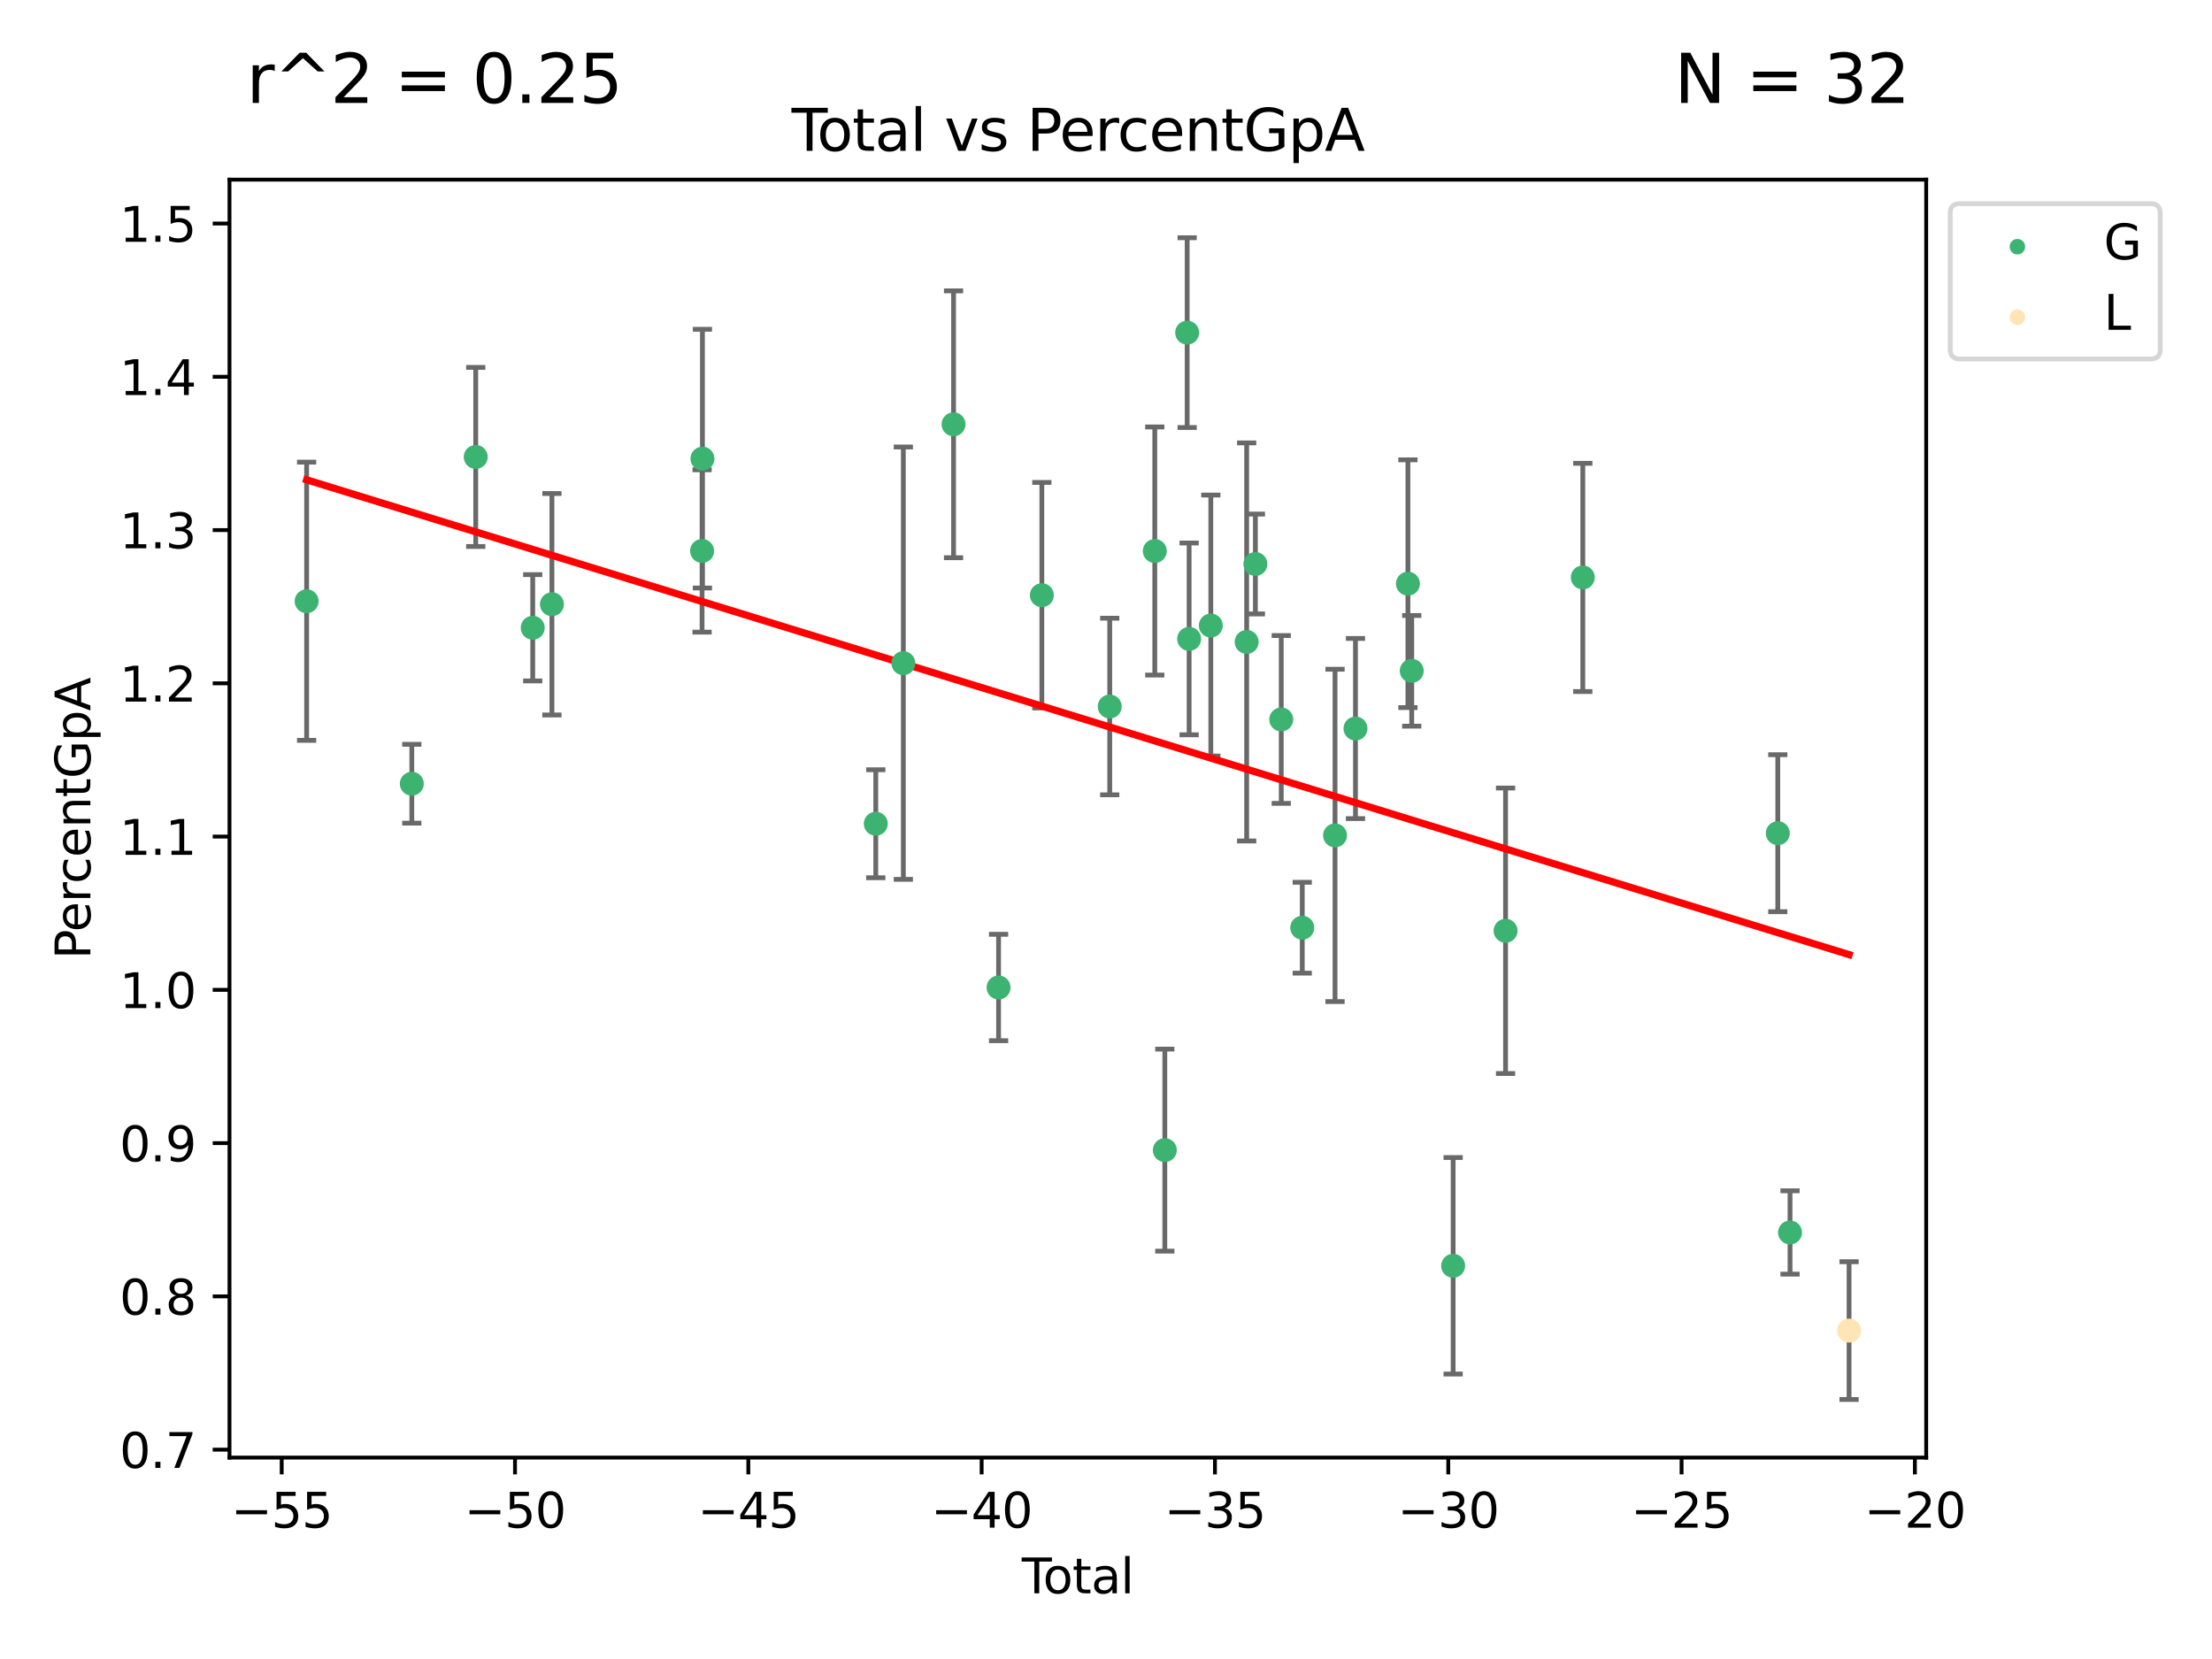 <?xml version="1.0" encoding="utf-8" standalone="no"?>
<!DOCTYPE svg PUBLIC "-//W3C//DTD SVG 1.1//EN"
  "http://www.w3.org/Graphics/SVG/1.1/DTD/svg11.dtd">
<svg xmlns:xlink="http://www.w3.org/1999/xlink" width="460.8pt" height="345.6pt" viewBox="0 0 460.8 345.6" xmlns="http://www.w3.org/2000/svg" version="1.1">
 <defs>
  <style type="text/css">*{stroke-linejoin: round; stroke-linecap: butt}</style>
 </defs>
 <g id="figure_1">
  <g id="patch_1">
   <path d="M 0 345.6 
L 460.8 345.6 
L 460.8 0 
L 0 0 
z
" style="fill: #ffffff"/>
  </g>
  <g id="axes_1">
   <g id="patch_2">
    <path d="M 47.81 303.64 
L 401.26 303.64 
L 401.26 37.422 
L 47.81 37.422 
z
" style="fill: #ffffff"/>
   </g>
   <g id="PathCollection_1">
    <defs>
     <path id="m3d59f9daa9" d="M 0 1.118 
C 0.297 1.118 0.581 1 0.791 0.791 
C 1 0.581 1.118 0.297 1.118 0 
C 1.118 -0.297 1 -0.581 0.791 -0.791 
C 0.581 -1 0.297 -1.118 0 -1.118 
C -0.297 -1.118 -0.581 -1 -0.791 -0.791 
C -1 -0.581 -1.118 -0.297 -1.118 0 
C -1.118 0.297 -1 0.581 -0.791 0.791 
C -0.581 1 -0.297 1.118 0 1.118 
z
" style="stroke: #3cb371"/>
    </defs>
    <g clip-path="url(#pa694e4fa10)">
     <use xlink:href="#m3d59f9daa9" x="63.876" y="125.249" style="fill: #3cb371; stroke: #3cb371"/>
     <use xlink:href="#m3d59f9daa9" x="85.788" y="163.264" style="fill: #3cb371; stroke: #3cb371"/>
     <use xlink:href="#m3d59f9daa9" x="99.105" y="95.188" style="fill: #3cb371; stroke: #3cb371"/>
     <use xlink:href="#m3d59f9daa9" x="110.977" y="130.775" style="fill: #3cb371; stroke: #3cb371"/>
     <use xlink:href="#m3d59f9daa9" x="114.976" y="125.874" style="fill: #3cb371; stroke: #3cb371"/>
     <use xlink:href="#m3d59f9daa9" x="146.255" y="114.773" style="fill: #3cb371; stroke: #3cb371"/>
     <use xlink:href="#m3d59f9daa9" x="146.33" y="95.544" style="fill: #3cb371; stroke: #3cb371"/>
     <use xlink:href="#m3d59f9daa9" x="182.442" y="171.602" style="fill: #3cb371; stroke: #3cb371"/>
     <use xlink:href="#m3d59f9daa9" x="188.183" y="138.151" style="fill: #3cb371; stroke: #3cb371"/>
     <use xlink:href="#m3d59f9daa9" x="198.643" y="88.387" style="fill: #3cb371; stroke: #3cb371"/>
     <use xlink:href="#m3d59f9daa9" x="208.021" y="205.712" style="fill: #3cb371; stroke: #3cb371"/>
     <use xlink:href="#m3d59f9daa9" x="217.036" y="123.989" style="fill: #3cb371; stroke: #3cb371"/>
     <use xlink:href="#m3d59f9daa9" x="231.178" y="147.182" style="fill: #3cb371; stroke: #3cb371"/>
     <use xlink:href="#m3d59f9daa9" x="240.563" y="114.786" style="fill: #3cb371; stroke: #3cb371"/>
     <use xlink:href="#m3d59f9daa9" x="242.653" y="239.591" style="fill: #3cb371; stroke: #3cb371"/>
     <use xlink:href="#m3d59f9daa9" x="247.308" y="69.291" style="fill: #3cb371; stroke: #3cb371"/>
     <use xlink:href="#m3d59f9daa9" x="247.718" y="133.095" style="fill: #3cb371; stroke: #3cb371"/>
     <use xlink:href="#m3d59f9daa9" x="252.235" y="130.312" style="fill: #3cb371; stroke: #3cb371"/>
     <use xlink:href="#m3d59f9daa9" x="259.704" y="133.725" style="fill: #3cb371; stroke: #3cb371"/>
     <use xlink:href="#m3d59f9daa9" x="261.52" y="117.493" style="fill: #3cb371; stroke: #3cb371"/>
     <use xlink:href="#m3d59f9daa9" x="266.906" y="149.876" style="fill: #3cb371; stroke: #3cb371"/>
     <use xlink:href="#m3d59f9daa9" x="271.283" y="193.261" style="fill: #3cb371; stroke: #3cb371"/>
     <use xlink:href="#m3d59f9daa9" x="278.111" y="174.031" style="fill: #3cb371; stroke: #3cb371"/>
     <use xlink:href="#m3d59f9daa9" x="282.372" y="151.766" style="fill: #3cb371; stroke: #3cb371"/>
     <use xlink:href="#m3d59f9daa9" x="293.297" y="121.592" style="fill: #3cb371; stroke: #3cb371"/>
     <use xlink:href="#m3d59f9daa9" x="294.09" y="139.748" style="fill: #3cb371; stroke: #3cb371"/>
     <use xlink:href="#m3d59f9daa9" x="302.716" y="263.686" style="fill: #3cb371; stroke: #3cb371"/>
     <use xlink:href="#m3d59f9daa9" x="313.637" y="193.896" style="fill: #3cb371; stroke: #3cb371"/>
     <use xlink:href="#m3d59f9daa9" x="329.727" y="120.288" style="fill: #3cb371; stroke: #3cb371"/>
     <use xlink:href="#m3d59f9daa9" x="370.347" y="173.569" style="fill: #3cb371; stroke: #3cb371"/>
     <use xlink:href="#m3d59f9daa9" x="372.897" y="256.745" style="fill: #3cb371; stroke: #3cb371"/>
    </g>
   </g>
   <g id="PathCollection_2">
    <defs>
     <path id="me5fbd6daf3" d="M 0 1.118 
C 0.297 1.118 0.581 1 0.791 0.791 
C 1 0.581 1.118 0.297 1.118 0 
C 1.118 -0.297 1 -0.581 0.791 -0.791 
C 0.581 -1 0.297 -1.118 0 -1.118 
C -0.297 -1.118 -0.581 -1 -0.791 -0.791 
C -1 -0.581 -1.118 -0.297 -1.118 0 
C -1.118 0.297 -1 0.581 -0.791 0.791 
C -0.581 1 -0.297 1.118 0 1.118 
z
" style="stroke: #ffe4b5"/>
    </defs>
    <g clip-path="url(#pa694e4fa10)">
     <use xlink:href="#me5fbd6daf3" x="385.194" y="277.19" style="fill: #ffe4b5; stroke: #ffe4b5"/>
    </g>
   </g>
   <g id="matplotlib.axis_1">
    <g id="xtick_1">
     <g id="line2d_1">
      <defs>
       <path id="m4e5289b415" d="M 0 0 
L 0 3.5 
" style="stroke: #000000; stroke-width: 0.8"/>
      </defs>
      <g>
       <use xlink:href="#m4e5289b415" x="58.682" y="303.64" style="stroke: #000000; stroke-width: 0.8"/>
      </g>
     </g>
     <g id="text_1">
      <!-- −55 -->
      <g transform="translate(48.13 318.238)scale(0.1 -0.1)">
       <defs>
        <path id="DejaVuSans-2212" d="M 678 2272 
L 4684 2272 
L 4684 1741 
L 678 1741 
L 678 2272 
z
" transform="scale(0.016)"/>
        <path id="DejaVuSans-35" d="M 691 4666 
L 3169 4666 
L 3169 4134 
L 1269 4134 
L 1269 2991 
Q 1406 3038 1543 3061 
Q 1681 3084 1819 3084 
Q 2600 3084 3056 2656 
Q 3513 2228 3513 1497 
Q 3513 744 3044 326 
Q 2575 -91 1722 -91 
Q 1428 -91 1123 -41 
Q 819 9 494 109 
L 494 744 
Q 775 591 1075 516 
Q 1375 441 1709 441 
Q 2250 441 2565 725 
Q 2881 1009 2881 1497 
Q 2881 1984 2565 2268 
Q 2250 2553 1709 2553 
Q 1456 2553 1204 2497 
Q 953 2441 691 2322 
L 691 4666 
z
" transform="scale(0.016)"/>
       </defs>
       <use xlink:href="#DejaVuSans-2212"/>
       <use xlink:href="#DejaVuSans-35" x="83.789"/>
       <use xlink:href="#DejaVuSans-35" x="147.412"/>
      </g>
     </g>
    </g>
    <g id="xtick_2">
     <g id="line2d_2">
      <g>
       <use xlink:href="#m4e5289b415" x="107.286" y="303.64" style="stroke: #000000; stroke-width: 0.8"/>
      </g>
     </g>
     <g id="text_2">
      <!-- −50 -->
      <g transform="translate(96.733 318.238)scale(0.1 -0.1)">
       <defs>
        <path id="DejaVuSans-30" d="M 2034 4250 
Q 1547 4250 1301 3770 
Q 1056 3291 1056 2328 
Q 1056 1369 1301 889 
Q 1547 409 2034 409 
Q 2525 409 2770 889 
Q 3016 1369 3016 2328 
Q 3016 3291 2770 3770 
Q 2525 4250 2034 4250 
z
M 2034 4750 
Q 2819 4750 3233 4129 
Q 3647 3509 3647 2328 
Q 3647 1150 3233 529 
Q 2819 -91 2034 -91 
Q 1250 -91 836 529 
Q 422 1150 422 2328 
Q 422 3509 836 4129 
Q 1250 4750 2034 4750 
z
" transform="scale(0.016)"/>
       </defs>
       <use xlink:href="#DejaVuSans-2212"/>
       <use xlink:href="#DejaVuSans-35" x="83.789"/>
       <use xlink:href="#DejaVuSans-30" x="147.412"/>
      </g>
     </g>
    </g>
    <g id="xtick_3">
     <g id="line2d_3">
      <g>
       <use xlink:href="#m4e5289b415" x="155.889" y="303.64" style="stroke: #000000; stroke-width: 0.8"/>
      </g>
     </g>
     <g id="text_3">
      <!-- −45 -->
      <g transform="translate(145.337 318.238)scale(0.1 -0.1)">
       <defs>
        <path id="DejaVuSans-34" d="M 2419 4116 
L 825 1625 
L 2419 1625 
L 2419 4116 
z
M 2253 4666 
L 3047 4666 
L 3047 1625 
L 3713 1625 
L 3713 1100 
L 3047 1100 
L 3047 0 
L 2419 0 
L 2419 1100 
L 313 1100 
L 313 1709 
L 2253 4666 
z
" transform="scale(0.016)"/>
       </defs>
       <use xlink:href="#DejaVuSans-2212"/>
       <use xlink:href="#DejaVuSans-34" x="83.789"/>
       <use xlink:href="#DejaVuSans-35" x="147.412"/>
      </g>
     </g>
    </g>
    <g id="xtick_4">
     <g id="line2d_4">
      <g>
       <use xlink:href="#m4e5289b415" x="204.493" y="303.64" style="stroke: #000000; stroke-width: 0.8"/>
      </g>
     </g>
     <g id="text_4">
      <!-- −40 -->
      <g transform="translate(193.94 318.238)scale(0.1 -0.1)">
       <use xlink:href="#DejaVuSans-2212"/>
       <use xlink:href="#DejaVuSans-34" x="83.789"/>
       <use xlink:href="#DejaVuSans-30" x="147.412"/>
      </g>
     </g>
    </g>
    <g id="xtick_5">
     <g id="line2d_5">
      <g>
       <use xlink:href="#m4e5289b415" x="253.096" y="303.64" style="stroke: #000000; stroke-width: 0.8"/>
      </g>
     </g>
     <g id="text_5">
      <!-- −35 -->
      <g transform="translate(242.544 318.238)scale(0.1 -0.1)">
       <defs>
        <path id="DejaVuSans-33" d="M 2597 2516 
Q 3050 2419 3304 2112 
Q 3559 1806 3559 1356 
Q 3559 666 3084 287 
Q 2609 -91 1734 -91 
Q 1441 -91 1130 -33 
Q 819 25 488 141 
L 488 750 
Q 750 597 1062 519 
Q 1375 441 1716 441 
Q 2309 441 2620 675 
Q 2931 909 2931 1356 
Q 2931 1769 2642 2001 
Q 2353 2234 1838 2234 
L 1294 2234 
L 1294 2753 
L 1863 2753 
Q 2328 2753 2575 2939 
Q 2822 3125 2822 3475 
Q 2822 3834 2567 4026 
Q 2313 4219 1838 4219 
Q 1578 4219 1281 4162 
Q 984 4106 628 3988 
L 628 4550 
Q 988 4650 1302 4700 
Q 1616 4750 1894 4750 
Q 2613 4750 3031 4423 
Q 3450 4097 3450 3541 
Q 3450 3153 3228 2886 
Q 3006 2619 2597 2516 
z
" transform="scale(0.016)"/>
       </defs>
       <use xlink:href="#DejaVuSans-2212"/>
       <use xlink:href="#DejaVuSans-33" x="83.789"/>
       <use xlink:href="#DejaVuSans-35" x="147.412"/>
      </g>
     </g>
    </g>
    <g id="xtick_6">
     <g id="line2d_6">
      <g>
       <use xlink:href="#m4e5289b415" x="301.7" y="303.64" style="stroke: #000000; stroke-width: 0.8"/>
      </g>
     </g>
     <g id="text_6">
      <!-- −30 -->
      <g transform="translate(291.148 318.238)scale(0.1 -0.1)">
       <use xlink:href="#DejaVuSans-2212"/>
       <use xlink:href="#DejaVuSans-33" x="83.789"/>
       <use xlink:href="#DejaVuSans-30" x="147.412"/>
      </g>
     </g>
    </g>
    <g id="xtick_7">
     <g id="line2d_7">
      <g>
       <use xlink:href="#m4e5289b415" x="350.304" y="303.64" style="stroke: #000000; stroke-width: 0.8"/>
      </g>
     </g>
     <g id="text_7">
      <!-- −25 -->
      <g transform="translate(339.751 318.238)scale(0.1 -0.1)">
       <defs>
        <path id="DejaVuSans-32" d="M 1228 531 
L 3431 531 
L 3431 0 
L 469 0 
L 469 531 
Q 828 903 1448 1529 
Q 2069 2156 2228 2338 
Q 2531 2678 2651 2914 
Q 2772 3150 2772 3378 
Q 2772 3750 2511 3984 
Q 2250 4219 1831 4219 
Q 1534 4219 1204 4116 
Q 875 4013 500 3803 
L 500 4441 
Q 881 4594 1212 4672 
Q 1544 4750 1819 4750 
Q 2544 4750 2975 4387 
Q 3406 4025 3406 3419 
Q 3406 3131 3298 2873 
Q 3191 2616 2906 2266 
Q 2828 2175 2409 1742 
Q 1991 1309 1228 531 
z
" transform="scale(0.016)"/>
       </defs>
       <use xlink:href="#DejaVuSans-2212"/>
       <use xlink:href="#DejaVuSans-32" x="83.789"/>
       <use xlink:href="#DejaVuSans-35" x="147.412"/>
      </g>
     </g>
    </g>
    <g id="xtick_8">
     <g id="line2d_8">
      <g>
       <use xlink:href="#m4e5289b415" x="398.907" y="303.64" style="stroke: #000000; stroke-width: 0.8"/>
      </g>
     </g>
     <g id="text_8">
      <!-- −20 -->
      <g transform="translate(388.355 318.238)scale(0.1 -0.1)">
       <use xlink:href="#DejaVuSans-2212"/>
       <use xlink:href="#DejaVuSans-32" x="83.789"/>
       <use xlink:href="#DejaVuSans-30" x="147.412"/>
      </g>
     </g>
    </g>
    <g id="text_9">
     <!-- Total -->
     <g transform="translate(212.858 331.917)scale(0.1 -0.1)">
      <defs>
       <path id="DejaVuSans-54" d="M -19 4666 
L 3928 4666 
L 3928 4134 
L 2272 4134 
L 2272 0 
L 1638 0 
L 1638 4134 
L -19 4134 
L -19 4666 
z
" transform="scale(0.016)"/>
       <path id="DejaVuSans-6f" d="M 1959 3097 
Q 1497 3097 1228 2736 
Q 959 2375 959 1747 
Q 959 1119 1226 758 
Q 1494 397 1959 397 
Q 2419 397 2687 759 
Q 2956 1122 2956 1747 
Q 2956 2369 2687 2733 
Q 2419 3097 1959 3097 
z
M 1959 3584 
Q 2709 3584 3137 3096 
Q 3566 2609 3566 1747 
Q 3566 888 3137 398 
Q 2709 -91 1959 -91 
Q 1206 -91 779 398 
Q 353 888 353 1747 
Q 353 2609 779 3096 
Q 1206 3584 1959 3584 
z
" transform="scale(0.016)"/>
       <path id="DejaVuSans-74" d="M 1172 4494 
L 1172 3500 
L 2356 3500 
L 2356 3053 
L 1172 3053 
L 1172 1153 
Q 1172 725 1289 603 
Q 1406 481 1766 481 
L 2356 481 
L 2356 0 
L 1766 0 
Q 1100 0 847 248 
Q 594 497 594 1153 
L 594 3053 
L 172 3053 
L 172 3500 
L 594 3500 
L 594 4494 
L 1172 4494 
z
" transform="scale(0.016)"/>
       <path id="DejaVuSans-61" d="M 2194 1759 
Q 1497 1759 1228 1600 
Q 959 1441 959 1056 
Q 959 750 1161 570 
Q 1363 391 1709 391 
Q 2188 391 2477 730 
Q 2766 1069 2766 1631 
L 2766 1759 
L 2194 1759 
z
M 3341 1997 
L 3341 0 
L 2766 0 
L 2766 531 
Q 2569 213 2275 61 
Q 1981 -91 1556 -91 
Q 1019 -91 701 211 
Q 384 513 384 1019 
Q 384 1609 779 1909 
Q 1175 2209 1959 2209 
L 2766 2209 
L 2766 2266 
Q 2766 2663 2505 2880 
Q 2244 3097 1772 3097 
Q 1472 3097 1187 3025 
Q 903 2953 641 2809 
L 641 3341 
Q 956 3463 1253 3523 
Q 1550 3584 1831 3584 
Q 2591 3584 2966 3190 
Q 3341 2797 3341 1997 
z
" transform="scale(0.016)"/>
       <path id="DejaVuSans-6c" d="M 603 4863 
L 1178 4863 
L 1178 0 
L 603 0 
L 603 4863 
z
" transform="scale(0.016)"/>
      </defs>
      <use xlink:href="#DejaVuSans-54"/>
      <use xlink:href="#DejaVuSans-6f" x="44.084"/>
      <use xlink:href="#DejaVuSans-74" x="105.266"/>
      <use xlink:href="#DejaVuSans-61" x="144.475"/>
      <use xlink:href="#DejaVuSans-6c" x="205.754"/>
     </g>
    </g>
   </g>
   <g id="matplotlib.axis_2">
    <g id="ytick_1">
     <g id="line2d_9">
      <defs>
       <path id="m0c6aa9a169" d="M 0 0 
L -3.5 0 
" style="stroke: #000000; stroke-width: 0.8"/>
      </defs>
      <g>
       <use xlink:href="#m0c6aa9a169" x="47.81" y="301.99" style="stroke: #000000; stroke-width: 0.8"/>
      </g>
     </g>
     <g id="text_10">
      <!-- 0.7 -->
      <g transform="translate(24.907 305.79)scale(0.1 -0.1)">
       <defs>
        <path id="DejaVuSans-2e" d="M 684 794 
L 1344 794 
L 1344 0 
L 684 0 
L 684 794 
z
" transform="scale(0.016)"/>
        <path id="DejaVuSans-37" d="M 525 4666 
L 3525 4666 
L 3525 4397 
L 1831 0 
L 1172 0 
L 2766 4134 
L 525 4134 
L 525 4666 
z
" transform="scale(0.016)"/>
       </defs>
       <use xlink:href="#DejaVuSans-30"/>
       <use xlink:href="#DejaVuSans-2e" x="63.623"/>
       <use xlink:href="#DejaVuSans-37" x="95.41"/>
      </g>
     </g>
    </g>
    <g id="ytick_2">
     <g id="line2d_10">
      <g>
       <use xlink:href="#m0c6aa9a169" x="47.81" y="270.062" style="stroke: #000000; stroke-width: 0.8"/>
      </g>
     </g>
     <g id="text_11">
      <!-- 0.8 -->
      <g transform="translate(24.907 273.862)scale(0.1 -0.1)">
       <defs>
        <path id="DejaVuSans-38" d="M 2034 2216 
Q 1584 2216 1326 1975 
Q 1069 1734 1069 1313 
Q 1069 891 1326 650 
Q 1584 409 2034 409 
Q 2484 409 2743 651 
Q 3003 894 3003 1313 
Q 3003 1734 2745 1975 
Q 2488 2216 2034 2216 
z
M 1403 2484 
Q 997 2584 770 2862 
Q 544 3141 544 3541 
Q 544 4100 942 4425 
Q 1341 4750 2034 4750 
Q 2731 4750 3128 4425 
Q 3525 4100 3525 3541 
Q 3525 3141 3298 2862 
Q 3072 2584 2669 2484 
Q 3125 2378 3379 2068 
Q 3634 1759 3634 1313 
Q 3634 634 3220 271 
Q 2806 -91 2034 -91 
Q 1263 -91 848 271 
Q 434 634 434 1313 
Q 434 1759 690 2068 
Q 947 2378 1403 2484 
z
M 1172 3481 
Q 1172 3119 1398 2916 
Q 1625 2713 2034 2713 
Q 2441 2713 2670 2916 
Q 2900 3119 2900 3481 
Q 2900 3844 2670 4047 
Q 2441 4250 2034 4250 
Q 1625 4250 1398 4047 
Q 1172 3844 1172 3481 
z
" transform="scale(0.016)"/>
       </defs>
       <use xlink:href="#DejaVuSans-30"/>
       <use xlink:href="#DejaVuSans-2e" x="63.623"/>
       <use xlink:href="#DejaVuSans-38" x="95.41"/>
      </g>
     </g>
    </g>
    <g id="ytick_3">
     <g id="line2d_11">
      <g>
       <use xlink:href="#m0c6aa9a169" x="47.81" y="238.134" style="stroke: #000000; stroke-width: 0.8"/>
      </g>
     </g>
     <g id="text_12">
      <!-- 0.9 -->
      <g transform="translate(24.907 241.934)scale(0.1 -0.1)">
       <defs>
        <path id="DejaVuSans-39" d="M 703 97 
L 703 672 
Q 941 559 1184 500 
Q 1428 441 1663 441 
Q 2288 441 2617 861 
Q 2947 1281 2994 2138 
Q 2813 1869 2534 1725 
Q 2256 1581 1919 1581 
Q 1219 1581 811 2004 
Q 403 2428 403 3163 
Q 403 3881 828 4315 
Q 1253 4750 1959 4750 
Q 2769 4750 3195 4129 
Q 3622 3509 3622 2328 
Q 3622 1225 3098 567 
Q 2575 -91 1691 -91 
Q 1453 -91 1209 -44 
Q 966 3 703 97 
z
M 1959 2075 
Q 2384 2075 2632 2365 
Q 2881 2656 2881 3163 
Q 2881 3666 2632 3958 
Q 2384 4250 1959 4250 
Q 1534 4250 1286 3958 
Q 1038 3666 1038 3163 
Q 1038 2656 1286 2365 
Q 1534 2075 1959 2075 
z
" transform="scale(0.016)"/>
       </defs>
       <use xlink:href="#DejaVuSans-30"/>
       <use xlink:href="#DejaVuSans-2e" x="63.623"/>
       <use xlink:href="#DejaVuSans-39" x="95.41"/>
      </g>
     </g>
    </g>
    <g id="ytick_4">
     <g id="line2d_12">
      <g>
       <use xlink:href="#m0c6aa9a169" x="47.81" y="206.206" style="stroke: #000000; stroke-width: 0.8"/>
      </g>
     </g>
     <g id="text_13">
      <!-- 1.0 -->
      <g transform="translate(24.907 210.006)scale(0.1 -0.1)">
       <defs>
        <path id="DejaVuSans-31" d="M 794 531 
L 1825 531 
L 1825 4091 
L 703 3866 
L 703 4441 
L 1819 4666 
L 2450 4666 
L 2450 531 
L 3481 531 
L 3481 0 
L 794 0 
L 794 531 
z
" transform="scale(0.016)"/>
       </defs>
       <use xlink:href="#DejaVuSans-31"/>
       <use xlink:href="#DejaVuSans-2e" x="63.623"/>
       <use xlink:href="#DejaVuSans-30" x="95.41"/>
      </g>
     </g>
    </g>
    <g id="ytick_5">
     <g id="line2d_13">
      <g>
       <use xlink:href="#m0c6aa9a169" x="47.81" y="174.278" style="stroke: #000000; stroke-width: 0.8"/>
      </g>
     </g>
     <g id="text_14">
      <!-- 1.1 -->
      <g transform="translate(24.907 178.078)scale(0.1 -0.1)">
       <use xlink:href="#DejaVuSans-31"/>
       <use xlink:href="#DejaVuSans-2e" x="63.623"/>
       <use xlink:href="#DejaVuSans-31" x="95.41"/>
      </g>
     </g>
    </g>
    <g id="ytick_6">
     <g id="line2d_14">
      <g>
       <use xlink:href="#m0c6aa9a169" x="47.81" y="142.35" style="stroke: #000000; stroke-width: 0.8"/>
      </g>
     </g>
     <g id="text_15">
      <!-- 1.2 -->
      <g transform="translate(24.907 146.15)scale(0.1 -0.1)">
       <use xlink:href="#DejaVuSans-31"/>
       <use xlink:href="#DejaVuSans-2e" x="63.623"/>
       <use xlink:href="#DejaVuSans-32" x="95.41"/>
      </g>
     </g>
    </g>
    <g id="ytick_7">
     <g id="line2d_15">
      <g>
       <use xlink:href="#m0c6aa9a169" x="47.81" y="110.422" style="stroke: #000000; stroke-width: 0.8"/>
      </g>
     </g>
     <g id="text_16">
      <!-- 1.3 -->
      <g transform="translate(24.907 114.222)scale(0.1 -0.1)">
       <use xlink:href="#DejaVuSans-31"/>
       <use xlink:href="#DejaVuSans-2e" x="63.623"/>
       <use xlink:href="#DejaVuSans-33" x="95.41"/>
      </g>
     </g>
    </g>
    <g id="ytick_8">
     <g id="line2d_16">
      <g>
       <use xlink:href="#m0c6aa9a169" x="47.81" y="78.494" style="stroke: #000000; stroke-width: 0.8"/>
      </g>
     </g>
     <g id="text_17">
      <!-- 1.4 -->
      <g transform="translate(24.907 82.294)scale(0.1 -0.1)">
       <use xlink:href="#DejaVuSans-31"/>
       <use xlink:href="#DejaVuSans-2e" x="63.623"/>
       <use xlink:href="#DejaVuSans-34" x="95.41"/>
      </g>
     </g>
    </g>
    <g id="ytick_9">
     <g id="line2d_17">
      <g>
       <use xlink:href="#m0c6aa9a169" x="47.81" y="46.566" style="stroke: #000000; stroke-width: 0.8"/>
      </g>
     </g>
     <g id="text_18">
      <!-- 1.5 -->
      <g transform="translate(24.907 50.366)scale(0.1 -0.1)">
       <use xlink:href="#DejaVuSans-31"/>
       <use xlink:href="#DejaVuSans-2e" x="63.623"/>
       <use xlink:href="#DejaVuSans-35" x="95.41"/>
      </g>
     </g>
    </g>
    <g id="text_19">
     <!-- PercentGpA -->
     <g transform="translate(18.827 199.807)rotate(-90)scale(0.1 -0.1)">
      <defs>
       <path id="DejaVuSans-50" d="M 1259 4147 
L 1259 2394 
L 2053 2394 
Q 2494 2394 2734 2622 
Q 2975 2850 2975 3272 
Q 2975 3691 2734 3919 
Q 2494 4147 2053 4147 
L 1259 4147 
z
M 628 4666 
L 2053 4666 
Q 2838 4666 3239 4311 
Q 3641 3956 3641 3272 
Q 3641 2581 3239 2228 
Q 2838 1875 2053 1875 
L 1259 1875 
L 1259 0 
L 628 0 
L 628 4666 
z
" transform="scale(0.016)"/>
       <path id="DejaVuSans-65" d="M 3597 1894 
L 3597 1613 
L 953 1613 
Q 991 1019 1311 708 
Q 1631 397 2203 397 
Q 2534 397 2845 478 
Q 3156 559 3463 722 
L 3463 178 
Q 3153 47 2828 -22 
Q 2503 -91 2169 -91 
Q 1331 -91 842 396 
Q 353 884 353 1716 
Q 353 2575 817 3079 
Q 1281 3584 2069 3584 
Q 2775 3584 3186 3129 
Q 3597 2675 3597 1894 
z
M 3022 2063 
Q 3016 2534 2758 2815 
Q 2500 3097 2075 3097 
Q 1594 3097 1305 2825 
Q 1016 2553 972 2059 
L 3022 2063 
z
" transform="scale(0.016)"/>
       <path id="DejaVuSans-72" d="M 2631 2963 
Q 2534 3019 2420 3045 
Q 2306 3072 2169 3072 
Q 1681 3072 1420 2755 
Q 1159 2438 1159 1844 
L 1159 0 
L 581 0 
L 581 3500 
L 1159 3500 
L 1159 2956 
Q 1341 3275 1631 3429 
Q 1922 3584 2338 3584 
Q 2397 3584 2469 3576 
Q 2541 3569 2628 3553 
L 2631 2963 
z
" transform="scale(0.016)"/>
       <path id="DejaVuSans-63" d="M 3122 3366 
L 3122 2828 
Q 2878 2963 2633 3030 
Q 2388 3097 2138 3097 
Q 1578 3097 1268 2742 
Q 959 2388 959 1747 
Q 959 1106 1268 751 
Q 1578 397 2138 397 
Q 2388 397 2633 464 
Q 2878 531 3122 666 
L 3122 134 
Q 2881 22 2623 -34 
Q 2366 -91 2075 -91 
Q 1284 -91 818 406 
Q 353 903 353 1747 
Q 353 2603 823 3093 
Q 1294 3584 2113 3584 
Q 2378 3584 2631 3529 
Q 2884 3475 3122 3366 
z
" transform="scale(0.016)"/>
       <path id="DejaVuSans-6e" d="M 3513 2113 
L 3513 0 
L 2938 0 
L 2938 2094 
Q 2938 2591 2744 2837 
Q 2550 3084 2163 3084 
Q 1697 3084 1428 2787 
Q 1159 2491 1159 1978 
L 1159 0 
L 581 0 
L 581 3500 
L 1159 3500 
L 1159 2956 
Q 1366 3272 1645 3428 
Q 1925 3584 2291 3584 
Q 2894 3584 3203 3211 
Q 3513 2838 3513 2113 
z
" transform="scale(0.016)"/>
       <path id="DejaVuSans-47" d="M 3809 666 
L 3809 1919 
L 2778 1919 
L 2778 2438 
L 4434 2438 
L 4434 434 
Q 4069 175 3628 42 
Q 3188 -91 2688 -91 
Q 1594 -91 976 548 
Q 359 1188 359 2328 
Q 359 3472 976 4111 
Q 1594 4750 2688 4750 
Q 3144 4750 3555 4637 
Q 3966 4525 4313 4306 
L 4313 3634 
Q 3963 3931 3569 4081 
Q 3175 4231 2741 4231 
Q 1884 4231 1454 3753 
Q 1025 3275 1025 2328 
Q 1025 1384 1454 906 
Q 1884 428 2741 428 
Q 3075 428 3337 486 
Q 3600 544 3809 666 
z
" transform="scale(0.016)"/>
       <path id="DejaVuSans-70" d="M 1159 525 
L 1159 -1331 
L 581 -1331 
L 581 3500 
L 1159 3500 
L 1159 2969 
Q 1341 3281 1617 3432 
Q 1894 3584 2278 3584 
Q 2916 3584 3314 3078 
Q 3713 2572 3713 1747 
Q 3713 922 3314 415 
Q 2916 -91 2278 -91 
Q 1894 -91 1617 61 
Q 1341 213 1159 525 
z
M 3116 1747 
Q 3116 2381 2855 2742 
Q 2594 3103 2138 3103 
Q 1681 3103 1420 2742 
Q 1159 2381 1159 1747 
Q 1159 1113 1420 752 
Q 1681 391 2138 391 
Q 2594 391 2855 752 
Q 3116 1113 3116 1747 
z
" transform="scale(0.016)"/>
       <path id="DejaVuSans-41" d="M 2188 4044 
L 1331 1722 
L 3047 1722 
L 2188 4044 
z
M 1831 4666 
L 2547 4666 
L 4325 0 
L 3669 0 
L 3244 1197 
L 1141 1197 
L 716 0 
L 50 0 
L 1831 4666 
z
" transform="scale(0.016)"/>
      </defs>
      <use xlink:href="#DejaVuSans-50"/>
      <use xlink:href="#DejaVuSans-65" x="56.678"/>
      <use xlink:href="#DejaVuSans-72" x="118.201"/>
      <use xlink:href="#DejaVuSans-63" x="157.064"/>
      <use xlink:href="#DejaVuSans-65" x="212.045"/>
      <use xlink:href="#DejaVuSans-6e" x="273.568"/>
      <use xlink:href="#DejaVuSans-74" x="336.947"/>
      <use xlink:href="#DejaVuSans-47" x="376.156"/>
      <use xlink:href="#DejaVuSans-70" x="453.646"/>
      <use xlink:href="#DejaVuSans-41" x="517.123"/>
     </g>
    </g>
   </g>
   <g id="LineCollection_1">
    <path d="M 63.876 154.227 
L 63.876 96.272 
" clip-path="url(#pa694e4fa10)" style="fill: none; stroke: #696969"/>
    <path d="M 85.788 171.47 
L 85.788 155.059 
" clip-path="url(#pa694e4fa10)" style="fill: none; stroke: #696969"/>
    <path d="M 99.105 113.843 
L 99.105 76.534 
" clip-path="url(#pa694e4fa10)" style="fill: none; stroke: #696969"/>
    <path d="M 110.977 141.847 
L 110.977 119.702 
" clip-path="url(#pa694e4fa10)" style="fill: none; stroke: #696969"/>
    <path d="M 114.976 148.942 
L 114.976 102.805 
" clip-path="url(#pa694e4fa10)" style="fill: none; stroke: #696969"/>
    <path d="M 146.255 131.687 
L 146.255 97.86 
" clip-path="url(#pa694e4fa10)" style="fill: none; stroke: #696969"/>
    <path d="M 146.33 122.494 
L 146.33 68.594 
" clip-path="url(#pa694e4fa10)" style="fill: none; stroke: #696969"/>
    <path d="M 182.442 182.854 
L 182.442 160.349 
" clip-path="url(#pa694e4fa10)" style="fill: none; stroke: #696969"/>
    <path d="M 188.183 183.186 
L 188.183 93.117 
" clip-path="url(#pa694e4fa10)" style="fill: none; stroke: #696969"/>
    <path d="M 198.643 116.183 
L 198.643 60.592 
" clip-path="url(#pa694e4fa10)" style="fill: none; stroke: #696969"/>
    <path d="M 208.021 216.796 
L 208.021 194.629 
" clip-path="url(#pa694e4fa10)" style="fill: none; stroke: #696969"/>
    <path d="M 217.036 147.484 
L 217.036 100.494 
" clip-path="url(#pa694e4fa10)" style="fill: none; stroke: #696969"/>
    <path d="M 231.178 165.578 
L 231.178 128.787 
" clip-path="url(#pa694e4fa10)" style="fill: none; stroke: #696969"/>
    <path d="M 240.563 140.633 
L 240.563 88.94 
" clip-path="url(#pa694e4fa10)" style="fill: none; stroke: #696969"/>
    <path d="M 242.653 260.631 
L 242.653 218.552 
" clip-path="url(#pa694e4fa10)" style="fill: none; stroke: #696969"/>
    <path d="M 247.308 89.059 
L 247.308 49.523 
" clip-path="url(#pa694e4fa10)" style="fill: none; stroke: #696969"/>
    <path d="M 247.718 153.071 
L 247.718 113.118 
" clip-path="url(#pa694e4fa10)" style="fill: none; stroke: #696969"/>
    <path d="M 252.235 157.495 
L 252.235 103.129 
" clip-path="url(#pa694e4fa10)" style="fill: none; stroke: #696969"/>
    <path d="M 259.704 175.189 
L 259.704 92.261 
" clip-path="url(#pa694e4fa10)" style="fill: none; stroke: #696969"/>
    <path d="M 261.52 127.894 
L 261.52 107.091 
" clip-path="url(#pa694e4fa10)" style="fill: none; stroke: #696969"/>
    <path d="M 266.906 167.354 
L 266.906 132.397 
" clip-path="url(#pa694e4fa10)" style="fill: none; stroke: #696969"/>
    <path d="M 271.283 202.725 
L 271.283 183.797 
" clip-path="url(#pa694e4fa10)" style="fill: none; stroke: #696969"/>
    <path d="M 278.111 208.647 
L 278.111 139.415 
" clip-path="url(#pa694e4fa10)" style="fill: none; stroke: #696969"/>
    <path d="M 282.372 170.529 
L 282.372 133.003 
" clip-path="url(#pa694e4fa10)" style="fill: none; stroke: #696969"/>
    <path d="M 293.297 147.397 
L 293.297 95.788 
" clip-path="url(#pa694e4fa10)" style="fill: none; stroke: #696969"/>
    <path d="M 294.09 151.275 
L 294.09 128.221 
" clip-path="url(#pa694e4fa10)" style="fill: none; stroke: #696969"/>
    <path d="M 302.716 286.237 
L 302.716 241.134 
" clip-path="url(#pa694e4fa10)" style="fill: none; stroke: #696969"/>
    <path d="M 313.637 223.633 
L 313.637 164.159 
" clip-path="url(#pa694e4fa10)" style="fill: none; stroke: #696969"/>
    <path d="M 329.727 144.058 
L 329.727 96.518 
" clip-path="url(#pa694e4fa10)" style="fill: none; stroke: #696969"/>
    <path d="M 370.347 189.922 
L 370.347 157.216 
" clip-path="url(#pa694e4fa10)" style="fill: none; stroke: #696969"/>
    <path d="M 372.897 265.428 
L 372.897 248.062 
" clip-path="url(#pa694e4fa10)" style="fill: none; stroke: #696969"/>
   </g>
   <g id="line2d_18">
    <defs>
     <path id="mc0c1c0930b" d="M 2 0 
L -2 -0 
" style="stroke: #696969"/>
    </defs>
    <g clip-path="url(#pa694e4fa10)">
     <use xlink:href="#mc0c1c0930b" x="63.876" y="154.227" style="fill: #696969; stroke: #696969"/>
     <use xlink:href="#mc0c1c0930b" x="85.788" y="171.47" style="fill: #696969; stroke: #696969"/>
     <use xlink:href="#mc0c1c0930b" x="99.105" y="113.843" style="fill: #696969; stroke: #696969"/>
     <use xlink:href="#mc0c1c0930b" x="110.977" y="141.847" style="fill: #696969; stroke: #696969"/>
     <use xlink:href="#mc0c1c0930b" x="114.976" y="148.942" style="fill: #696969; stroke: #696969"/>
     <use xlink:href="#mc0c1c0930b" x="146.255" y="131.687" style="fill: #696969; stroke: #696969"/>
     <use xlink:href="#mc0c1c0930b" x="146.33" y="122.494" style="fill: #696969; stroke: #696969"/>
     <use xlink:href="#mc0c1c0930b" x="182.442" y="182.854" style="fill: #696969; stroke: #696969"/>
     <use xlink:href="#mc0c1c0930b" x="188.183" y="183.186" style="fill: #696969; stroke: #696969"/>
     <use xlink:href="#mc0c1c0930b" x="198.643" y="116.183" style="fill: #696969; stroke: #696969"/>
     <use xlink:href="#mc0c1c0930b" x="208.021" y="216.796" style="fill: #696969; stroke: #696969"/>
     <use xlink:href="#mc0c1c0930b" x="217.036" y="147.484" style="fill: #696969; stroke: #696969"/>
     <use xlink:href="#mc0c1c0930b" x="231.178" y="165.578" style="fill: #696969; stroke: #696969"/>
     <use xlink:href="#mc0c1c0930b" x="240.563" y="140.633" style="fill: #696969; stroke: #696969"/>
     <use xlink:href="#mc0c1c0930b" x="242.653" y="260.631" style="fill: #696969; stroke: #696969"/>
     <use xlink:href="#mc0c1c0930b" x="247.308" y="89.059" style="fill: #696969; stroke: #696969"/>
     <use xlink:href="#mc0c1c0930b" x="247.718" y="153.071" style="fill: #696969; stroke: #696969"/>
     <use xlink:href="#mc0c1c0930b" x="252.235" y="157.495" style="fill: #696969; stroke: #696969"/>
     <use xlink:href="#mc0c1c0930b" x="259.704" y="175.189" style="fill: #696969; stroke: #696969"/>
     <use xlink:href="#mc0c1c0930b" x="261.52" y="127.894" style="fill: #696969; stroke: #696969"/>
     <use xlink:href="#mc0c1c0930b" x="266.906" y="167.354" style="fill: #696969; stroke: #696969"/>
     <use xlink:href="#mc0c1c0930b" x="271.283" y="202.725" style="fill: #696969; stroke: #696969"/>
     <use xlink:href="#mc0c1c0930b" x="278.111" y="208.647" style="fill: #696969; stroke: #696969"/>
     <use xlink:href="#mc0c1c0930b" x="282.372" y="170.529" style="fill: #696969; stroke: #696969"/>
     <use xlink:href="#mc0c1c0930b" x="293.297" y="147.397" style="fill: #696969; stroke: #696969"/>
     <use xlink:href="#mc0c1c0930b" x="294.09" y="151.275" style="fill: #696969; stroke: #696969"/>
     <use xlink:href="#mc0c1c0930b" x="302.716" y="286.237" style="fill: #696969; stroke: #696969"/>
     <use xlink:href="#mc0c1c0930b" x="313.637" y="223.633" style="fill: #696969; stroke: #696969"/>
     <use xlink:href="#mc0c1c0930b" x="329.727" y="144.058" style="fill: #696969; stroke: #696969"/>
     <use xlink:href="#mc0c1c0930b" x="370.347" y="189.922" style="fill: #696969; stroke: #696969"/>
     <use xlink:href="#mc0c1c0930b" x="372.897" y="265.428" style="fill: #696969; stroke: #696969"/>
    </g>
   </g>
   <g id="line2d_19">
    <g clip-path="url(#pa694e4fa10)">
     <use xlink:href="#mc0c1c0930b" x="63.876" y="96.272" style="fill: #696969; stroke: #696969"/>
     <use xlink:href="#mc0c1c0930b" x="85.788" y="155.059" style="fill: #696969; stroke: #696969"/>
     <use xlink:href="#mc0c1c0930b" x="99.105" y="76.534" style="fill: #696969; stroke: #696969"/>
     <use xlink:href="#mc0c1c0930b" x="110.977" y="119.702" style="fill: #696969; stroke: #696969"/>
     <use xlink:href="#mc0c1c0930b" x="114.976" y="102.805" style="fill: #696969; stroke: #696969"/>
     <use xlink:href="#mc0c1c0930b" x="146.255" y="97.86" style="fill: #696969; stroke: #696969"/>
     <use xlink:href="#mc0c1c0930b" x="146.33" y="68.594" style="fill: #696969; stroke: #696969"/>
     <use xlink:href="#mc0c1c0930b" x="182.442" y="160.349" style="fill: #696969; stroke: #696969"/>
     <use xlink:href="#mc0c1c0930b" x="188.183" y="93.117" style="fill: #696969; stroke: #696969"/>
     <use xlink:href="#mc0c1c0930b" x="198.643" y="60.592" style="fill: #696969; stroke: #696969"/>
     <use xlink:href="#mc0c1c0930b" x="208.021" y="194.629" style="fill: #696969; stroke: #696969"/>
     <use xlink:href="#mc0c1c0930b" x="217.036" y="100.494" style="fill: #696969; stroke: #696969"/>
     <use xlink:href="#mc0c1c0930b" x="231.178" y="128.787" style="fill: #696969; stroke: #696969"/>
     <use xlink:href="#mc0c1c0930b" x="240.563" y="88.94" style="fill: #696969; stroke: #696969"/>
     <use xlink:href="#mc0c1c0930b" x="242.653" y="218.552" style="fill: #696969; stroke: #696969"/>
     <use xlink:href="#mc0c1c0930b" x="247.308" y="49.523" style="fill: #696969; stroke: #696969"/>
     <use xlink:href="#mc0c1c0930b" x="247.718" y="113.118" style="fill: #696969; stroke: #696969"/>
     <use xlink:href="#mc0c1c0930b" x="252.235" y="103.129" style="fill: #696969; stroke: #696969"/>
     <use xlink:href="#mc0c1c0930b" x="259.704" y="92.261" style="fill: #696969; stroke: #696969"/>
     <use xlink:href="#mc0c1c0930b" x="261.52" y="107.091" style="fill: #696969; stroke: #696969"/>
     <use xlink:href="#mc0c1c0930b" x="266.906" y="132.397" style="fill: #696969; stroke: #696969"/>
     <use xlink:href="#mc0c1c0930b" x="271.283" y="183.797" style="fill: #696969; stroke: #696969"/>
     <use xlink:href="#mc0c1c0930b" x="278.111" y="139.415" style="fill: #696969; stroke: #696969"/>
     <use xlink:href="#mc0c1c0930b" x="282.372" y="133.003" style="fill: #696969; stroke: #696969"/>
     <use xlink:href="#mc0c1c0930b" x="293.297" y="95.788" style="fill: #696969; stroke: #696969"/>
     <use xlink:href="#mc0c1c0930b" x="294.09" y="128.221" style="fill: #696969; stroke: #696969"/>
     <use xlink:href="#mc0c1c0930b" x="302.716" y="241.134" style="fill: #696969; stroke: #696969"/>
     <use xlink:href="#mc0c1c0930b" x="313.637" y="164.159" style="fill: #696969; stroke: #696969"/>
     <use xlink:href="#mc0c1c0930b" x="329.727" y="96.518" style="fill: #696969; stroke: #696969"/>
     <use xlink:href="#mc0c1c0930b" x="370.347" y="157.216" style="fill: #696969; stroke: #696969"/>
     <use xlink:href="#mc0c1c0930b" x="372.897" y="248.062" style="fill: #696969; stroke: #696969"/>
    </g>
   </g>
   <g id="LineCollection_2">
    <path d="M 385.194 291.539 
L 385.194 262.84 
" clip-path="url(#pa694e4fa10)" style="fill: none; stroke: #696969"/>
   </g>
   <g id="line2d_20">
    <g clip-path="url(#pa694e4fa10)">
     <use xlink:href="#mc0c1c0930b" x="385.194" y="291.539" style="fill: #696969; stroke: #696969"/>
    </g>
   </g>
   <g id="line2d_21">
    <g clip-path="url(#pa694e4fa10)">
     <use xlink:href="#mc0c1c0930b" x="385.194" y="262.84" style="fill: #696969; stroke: #696969"/>
    </g>
   </g>
   <g id="line2d_22">
    <path d="M 63.876 99.955 
L 85.788 106.7 
L 99.105 110.799 
L 110.977 114.454 
L 114.976 115.685 
L 146.255 125.313 
L 146.33 125.336 
L 182.442 136.453 
L 188.183 138.22 
L 198.643 141.44 
L 208.021 144.327 
L 217.036 147.102 
L 231.178 151.455 
L 240.563 154.344 
L 242.653 154.988 
L 247.308 156.421 
L 247.718 156.547 
L 252.235 157.937 
L 259.704 160.236 
L 261.52 160.796 
L 266.906 162.453 
L 271.283 163.801 
L 278.111 165.903 
L 282.372 167.215 
L 293.297 170.578 
L 294.09 170.822 
L 302.716 173.477 
L 313.637 176.839 
L 329.727 181.792 
L 370.347 194.296 
L 372.897 195.081 
L 385.194 198.866 
" clip-path="url(#pa694e4fa10)" style="fill: none; stroke: #ff0000; stroke-width: 1.5; stroke-linecap: square"/>
   </g>
   <g id="line2d_23">
    <defs>
     <path id="mcdcbd3f0d4" d="M 0 2 
C 0.53 2 1.039 1.789 1.414 1.414 
C 1.789 1.039 2 0.53 2 0 
C 2 -0.53 1.789 -1.039 1.414 -1.414 
C 1.039 -1.789 0.53 -2 0 -2 
C -0.53 -2 -1.039 -1.789 -1.414 -1.414 
C -1.789 -1.039 -2 -0.53 -2 0 
C -2 0.53 -1.789 1.039 -1.414 1.414 
C -1.039 1.789 -0.53 2 0 2 
z
" style="stroke: #3cb371"/>
    </defs>
    <g clip-path="url(#pa694e4fa10)">
     <use xlink:href="#mcdcbd3f0d4" x="63.876" y="125.249" style="fill: #3cb371; stroke: #3cb371"/>
     <use xlink:href="#mcdcbd3f0d4" x="85.788" y="163.264" style="fill: #3cb371; stroke: #3cb371"/>
     <use xlink:href="#mcdcbd3f0d4" x="99.105" y="95.188" style="fill: #3cb371; stroke: #3cb371"/>
     <use xlink:href="#mcdcbd3f0d4" x="110.977" y="130.775" style="fill: #3cb371; stroke: #3cb371"/>
     <use xlink:href="#mcdcbd3f0d4" x="114.976" y="125.874" style="fill: #3cb371; stroke: #3cb371"/>
     <use xlink:href="#mcdcbd3f0d4" x="146.255" y="114.773" style="fill: #3cb371; stroke: #3cb371"/>
     <use xlink:href="#mcdcbd3f0d4" x="146.33" y="95.544" style="fill: #3cb371; stroke: #3cb371"/>
     <use xlink:href="#mcdcbd3f0d4" x="182.442" y="171.602" style="fill: #3cb371; stroke: #3cb371"/>
     <use xlink:href="#mcdcbd3f0d4" x="188.183" y="138.151" style="fill: #3cb371; stroke: #3cb371"/>
     <use xlink:href="#mcdcbd3f0d4" x="198.643" y="88.387" style="fill: #3cb371; stroke: #3cb371"/>
     <use xlink:href="#mcdcbd3f0d4" x="208.021" y="205.712" style="fill: #3cb371; stroke: #3cb371"/>
     <use xlink:href="#mcdcbd3f0d4" x="217.036" y="123.989" style="fill: #3cb371; stroke: #3cb371"/>
     <use xlink:href="#mcdcbd3f0d4" x="231.178" y="147.182" style="fill: #3cb371; stroke: #3cb371"/>
     <use xlink:href="#mcdcbd3f0d4" x="240.563" y="114.786" style="fill: #3cb371; stroke: #3cb371"/>
     <use xlink:href="#mcdcbd3f0d4" x="242.653" y="239.591" style="fill: #3cb371; stroke: #3cb371"/>
     <use xlink:href="#mcdcbd3f0d4" x="247.308" y="69.291" style="fill: #3cb371; stroke: #3cb371"/>
     <use xlink:href="#mcdcbd3f0d4" x="247.718" y="133.095" style="fill: #3cb371; stroke: #3cb371"/>
     <use xlink:href="#mcdcbd3f0d4" x="252.235" y="130.312" style="fill: #3cb371; stroke: #3cb371"/>
     <use xlink:href="#mcdcbd3f0d4" x="259.704" y="133.725" style="fill: #3cb371; stroke: #3cb371"/>
     <use xlink:href="#mcdcbd3f0d4" x="261.52" y="117.493" style="fill: #3cb371; stroke: #3cb371"/>
     <use xlink:href="#mcdcbd3f0d4" x="266.906" y="149.876" style="fill: #3cb371; stroke: #3cb371"/>
     <use xlink:href="#mcdcbd3f0d4" x="271.283" y="193.261" style="fill: #3cb371; stroke: #3cb371"/>
     <use xlink:href="#mcdcbd3f0d4" x="278.111" y="174.031" style="fill: #3cb371; stroke: #3cb371"/>
     <use xlink:href="#mcdcbd3f0d4" x="282.372" y="151.766" style="fill: #3cb371; stroke: #3cb371"/>
     <use xlink:href="#mcdcbd3f0d4" x="293.297" y="121.592" style="fill: #3cb371; stroke: #3cb371"/>
     <use xlink:href="#mcdcbd3f0d4" x="294.09" y="139.748" style="fill: #3cb371; stroke: #3cb371"/>
     <use xlink:href="#mcdcbd3f0d4" x="302.716" y="263.686" style="fill: #3cb371; stroke: #3cb371"/>
     <use xlink:href="#mcdcbd3f0d4" x="313.637" y="193.896" style="fill: #3cb371; stroke: #3cb371"/>
     <use xlink:href="#mcdcbd3f0d4" x="329.727" y="120.288" style="fill: #3cb371; stroke: #3cb371"/>
     <use xlink:href="#mcdcbd3f0d4" x="370.347" y="173.569" style="fill: #3cb371; stroke: #3cb371"/>
     <use xlink:href="#mcdcbd3f0d4" x="372.897" y="256.745" style="fill: #3cb371; stroke: #3cb371"/>
    </g>
   </g>
   <g id="line2d_24">
    <defs>
     <path id="m5b9ee115b4" d="M 0 2 
C 0.53 2 1.039 1.789 1.414 1.414 
C 1.789 1.039 2 0.53 2 0 
C 2 -0.53 1.789 -1.039 1.414 -1.414 
C 1.039 -1.789 0.53 -2 0 -2 
C -0.53 -2 -1.039 -1.789 -1.414 -1.414 
C -1.789 -1.039 -2 -0.53 -2 0 
C -2 0.53 -1.789 1.039 -1.414 1.414 
C -1.039 1.789 -0.53 2 0 2 
z
" style="stroke: #ffe4b5"/>
    </defs>
    <g clip-path="url(#pa694e4fa10)">
     <use xlink:href="#m5b9ee115b4" x="385.194" y="277.19" style="fill: #ffe4b5; stroke: #ffe4b5"/>
    </g>
   </g>
   <g id="patch_3">
    <path d="M 47.81 303.64 
L 47.81 37.422 
" style="fill: none; stroke: #000000; stroke-width: 0.8; stroke-linejoin: miter; stroke-linecap: square"/>
   </g>
   <g id="patch_4">
    <path d="M 401.26 303.64 
L 401.26 37.422 
" style="fill: none; stroke: #000000; stroke-width: 0.8; stroke-linejoin: miter; stroke-linecap: square"/>
   </g>
   <g id="patch_5">
    <path d="M 47.81 303.64 
L 401.26 303.64 
" style="fill: none; stroke: #000000; stroke-width: 0.8; stroke-linejoin: miter; stroke-linecap: square"/>
   </g>
   <g id="patch_6">
    <path d="M 47.81 37.422 
L 401.26 37.422 
" style="fill: none; stroke: #000000; stroke-width: 0.8; stroke-linejoin: miter; stroke-linecap: square"/>
   </g>
   <g id="text_20">
    <!-- N = 32 -->
    <g transform="translate(348.806 21.438)scale(0.14 -0.14)">
     <defs>
      <path id="DejaVuSans-4e" d="M 628 4666 
L 1478 4666 
L 3547 763 
L 3547 4666 
L 4159 4666 
L 4159 0 
L 3309 0 
L 1241 3903 
L 1241 0 
L 628 0 
L 628 4666 
z
" transform="scale(0.016)"/>
      <path id="DejaVuSans-20" transform="scale(0.016)"/>
      <path id="DejaVuSans-3d" d="M 678 2906 
L 4684 2906 
L 4684 2381 
L 678 2381 
L 678 2906 
z
M 678 1631 
L 4684 1631 
L 4684 1100 
L 678 1100 
L 678 1631 
z
" transform="scale(0.016)"/>
     </defs>
     <use xlink:href="#DejaVuSans-4e"/>
     <use xlink:href="#DejaVuSans-20" x="74.805"/>
     <use xlink:href="#DejaVuSans-3d" x="106.592"/>
     <use xlink:href="#DejaVuSans-20" x="190.381"/>
     <use xlink:href="#DejaVuSans-33" x="222.168"/>
     <use xlink:href="#DejaVuSans-32" x="285.791"/>
    </g>
   </g>
   <g id="text_21">
    <!-- r^2 = 0.25 -->
    <g transform="translate(51.344 21.438)scale(0.14 -0.14)">
     <defs>
      <path id="DejaVuSans-5e" d="M 2988 4666 
L 4684 2925 
L 4056 2925 
L 2681 4159 
L 1306 2925 
L 678 2925 
L 2375 4666 
L 2988 4666 
z
" transform="scale(0.016)"/>
     </defs>
     <use xlink:href="#DejaVuSans-72"/>
     <use xlink:href="#DejaVuSans-5e" x="41.113"/>
     <use xlink:href="#DejaVuSans-32" x="124.902"/>
     <use xlink:href="#DejaVuSans-20" x="188.525"/>
     <use xlink:href="#DejaVuSans-3d" x="220.312"/>
     <use xlink:href="#DejaVuSans-20" x="304.102"/>
     <use xlink:href="#DejaVuSans-30" x="335.889"/>
     <use xlink:href="#DejaVuSans-2e" x="399.512"/>
     <use xlink:href="#DejaVuSans-32" x="431.299"/>
     <use xlink:href="#DejaVuSans-35" x="494.922"/>
    </g>
   </g>
   <g id="text_22">
    <!-- Total vs PercentGpA -->
    <g transform="translate(164.901 31.422)scale(0.12 -0.12)">
     <defs>
      <path id="DejaVuSans-76" d="M 191 3500 
L 800 3500 
L 1894 563 
L 2988 3500 
L 3597 3500 
L 2284 0 
L 1503 0 
L 191 3500 
z
" transform="scale(0.016)"/>
      <path id="DejaVuSans-73" d="M 2834 3397 
L 2834 2853 
Q 2591 2978 2328 3040 
Q 2066 3103 1784 3103 
Q 1356 3103 1142 2972 
Q 928 2841 928 2578 
Q 928 2378 1081 2264 
Q 1234 2150 1697 2047 
L 1894 2003 
Q 2506 1872 2764 1633 
Q 3022 1394 3022 966 
Q 3022 478 2636 193 
Q 2250 -91 1575 -91 
Q 1294 -91 989 -36 
Q 684 19 347 128 
L 347 722 
Q 666 556 975 473 
Q 1284 391 1588 391 
Q 1994 391 2212 530 
Q 2431 669 2431 922 
Q 2431 1156 2273 1281 
Q 2116 1406 1581 1522 
L 1381 1569 
Q 847 1681 609 1914 
Q 372 2147 372 2553 
Q 372 3047 722 3315 
Q 1072 3584 1716 3584 
Q 2034 3584 2315 3537 
Q 2597 3491 2834 3397 
z
" transform="scale(0.016)"/>
     </defs>
     <use xlink:href="#DejaVuSans-54"/>
     <use xlink:href="#DejaVuSans-6f" x="44.084"/>
     <use xlink:href="#DejaVuSans-74" x="105.266"/>
     <use xlink:href="#DejaVuSans-61" x="144.475"/>
     <use xlink:href="#DejaVuSans-6c" x="205.754"/>
     <use xlink:href="#DejaVuSans-20" x="233.537"/>
     <use xlink:href="#DejaVuSans-76" x="265.324"/>
     <use xlink:href="#DejaVuSans-73" x="324.504"/>
     <use xlink:href="#DejaVuSans-20" x="376.604"/>
     <use xlink:href="#DejaVuSans-50" x="408.391"/>
     <use xlink:href="#DejaVuSans-65" x="465.068"/>
     <use xlink:href="#DejaVuSans-72" x="526.592"/>
     <use xlink:href="#DejaVuSans-63" x="565.455"/>
     <use xlink:href="#DejaVuSans-65" x="620.436"/>
     <use xlink:href="#DejaVuSans-6e" x="681.959"/>
     <use xlink:href="#DejaVuSans-74" x="745.338"/>
     <use xlink:href="#DejaVuSans-47" x="784.547"/>
     <use xlink:href="#DejaVuSans-70" x="862.037"/>
     <use xlink:href="#DejaVuSans-41" x="925.514"/>
    </g>
   </g>
   <g id="legend_1">
    <g id="patch_7">
     <path d="M 408.26 74.778 
L 448.008 74.778 
Q 450.008 74.778 450.008 72.778 
L 450.008 44.422 
Q 450.008 42.422 448.008 42.422 
L 408.26 42.422 
Q 406.26 42.422 406.26 44.422 
L 406.26 72.778 
Q 406.26 74.778 408.26 74.778 
z
" style="fill: #ffffff; opacity: 0.8; stroke: #cccccc; stroke-linejoin: miter"/>
    </g>
    <g id="PathCollection_3">
     <g>
      <use xlink:href="#m3d59f9daa9" x="420.26" y="51.395" style="fill: #3cb371; stroke: #3cb371"/>
     </g>
    </g>
    <g id="text_23">
     <!-- G -->
     <g transform="translate(438.26 54.02)scale(0.1 -0.1)">
      <use xlink:href="#DejaVuSans-47"/>
     </g>
    </g>
    <g id="PathCollection_4">
     <g>
      <use xlink:href="#me5fbd6daf3" x="420.26" y="66.073" style="fill: #ffe4b5; stroke: #ffe4b5"/>
     </g>
    </g>
    <g id="text_24">
     <!-- L -->
     <g transform="translate(438.26 68.698)scale(0.1 -0.1)">
      <defs>
       <path id="DejaVuSans-4c" d="M 628 4666 
L 1259 4666 
L 1259 531 
L 3531 531 
L 3531 0 
L 628 0 
L 628 4666 
z
" transform="scale(0.016)"/>
      </defs>
      <use xlink:href="#DejaVuSans-4c"/>
     </g>
    </g>
   </g>
  </g>
 </g>
 <defs>
  <clipPath id="pa694e4fa10">
   <rect x="47.81" y="37.422" width="353.45" height="266.218"/>
  </clipPath>
 </defs>
</svg>
